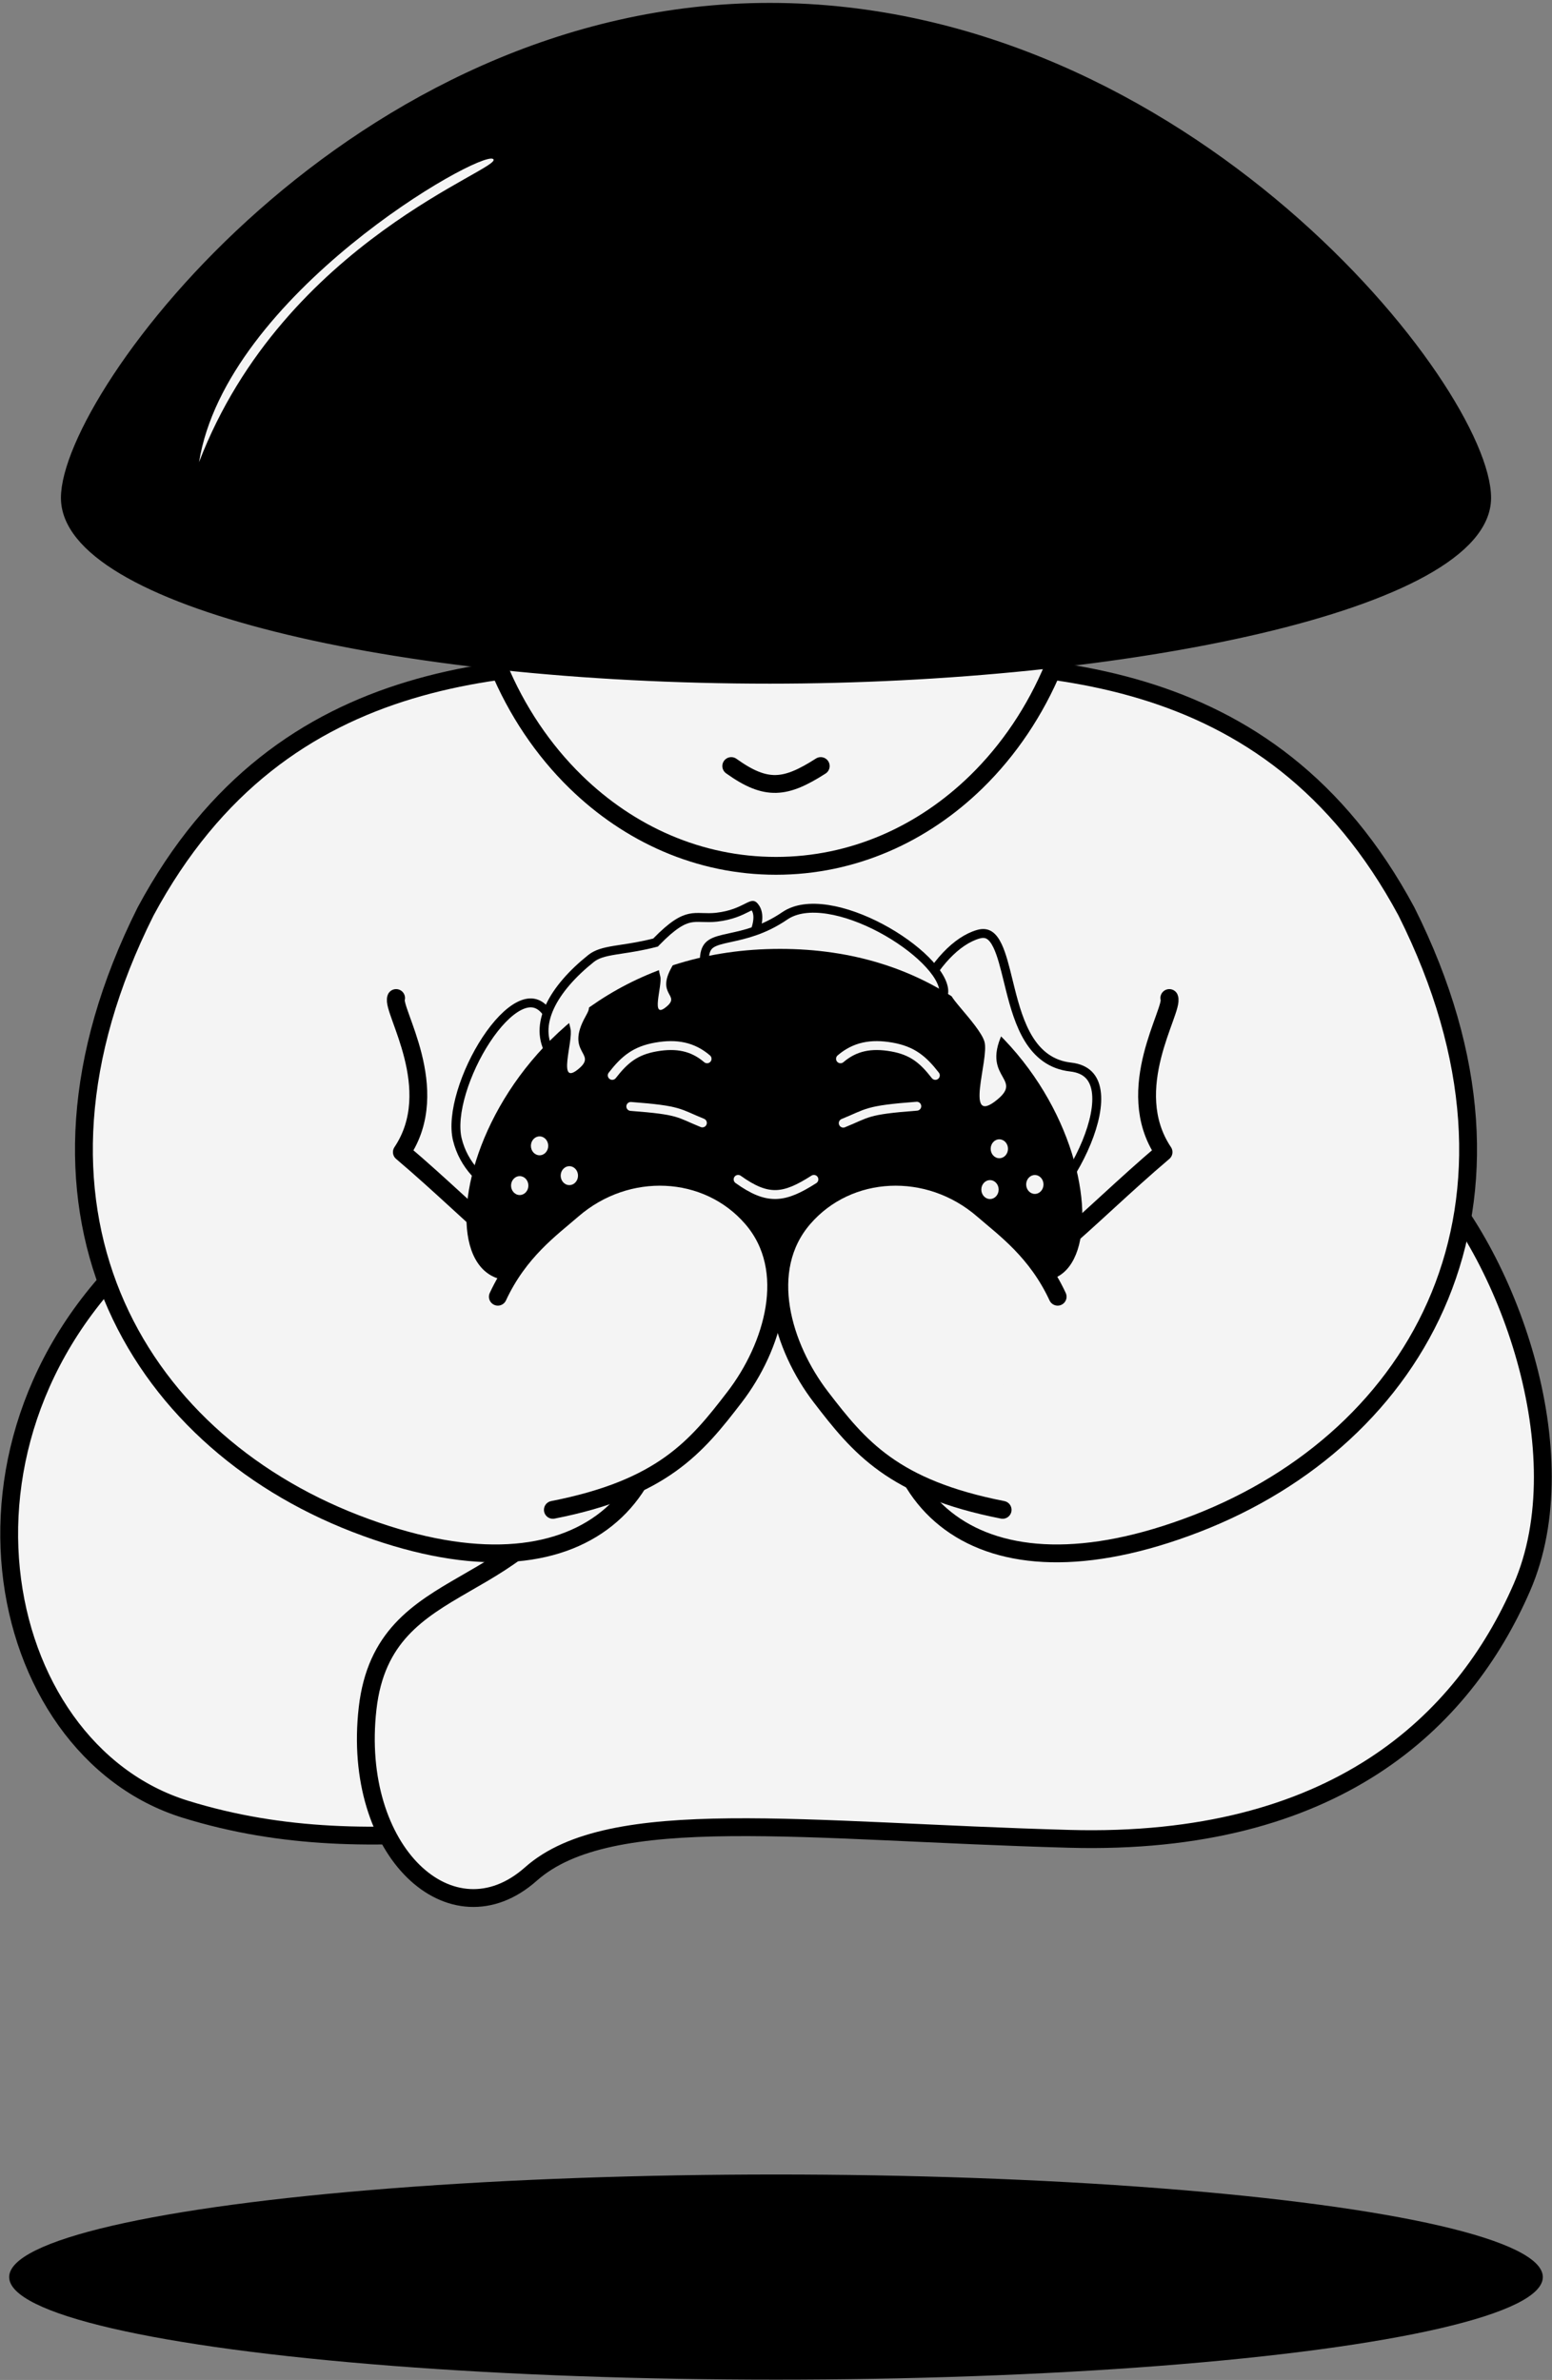 <svg width="422" height="647" viewBox="0 0 422 647" fill="none" xmlns="http://www.w3.org/2000/svg">
<rect x="0" y="0" width="422" height="647" fill="#808080" stroke="none"/>
<ellipse cx="211" cy="619.027" rx="208.504" ry="27.881" fill="black"/>
<path d="M43.25 334.822C-20.516 386.951 -2.734 475.413 50.404 491.851C103.543 508.288 153.31 491.851 223.713 487.829C294.115 483.808 318.559 495.674 324.803 442.876C328.372 412.696 266.436 339.013 192.464 313.149C137.029 293.766 70.566 312.492 43.25 334.822Z" fill="#F4F4F4" stroke="black" stroke-width="4.849" stroke-linecap="round"/>
<path d="M386.414 317.181C409.73 340.301 429.686 395.061 413.806 431.567C397.927 468.073 362.936 501.885 290.705 499.891C218.474 497.898 165.926 490.309 144.367 509.447C122.808 528.584 95.513 503.362 99.954 464.422C104.396 425.482 145.666 436.434 159.911 395.061" fill="#F4F4F4"/>
<path d="M386.414 317.181C409.73 340.301 429.686 395.061 413.806 431.567C397.927 468.073 362.936 501.885 290.705 499.891C218.474 497.898 165.926 490.309 144.367 509.447C122.808 528.584 95.513 503.362 99.954 464.422C104.396 425.482 145.666 436.434 159.911 395.061" stroke="black" stroke-width="4.849" stroke-linecap="round"/>
<path fill-rule="evenodd" clip-rule="evenodd" d="M211.002 270.766L179.01 361.606C187.489 407.671 156.926 437.491 96.676 414.185C36.427 390.879 -0.543 327.865 39.596 247.767C76.937 178.312 141.972 179.35 195.27 180.201C200.647 180.287 205.904 180.371 211.002 180.381C216.099 180.371 221.356 180.287 226.733 180.201C280.032 179.35 345.066 178.312 382.407 247.767C422.546 327.865 385.576 390.879 325.327 414.185C265.077 437.491 234.514 407.671 242.994 361.606L211.002 270.766Z" fill="#F4F4F4"/>
<path d="M179.01 361.606L176.625 362.045L176.508 361.41L176.723 360.801L179.01 361.606ZM211.002 270.766L208.715 269.961L211.002 263.468L213.288 269.961L211.002 270.766ZM96.676 414.185L97.551 411.924L96.676 414.185ZM39.596 247.767L37.428 246.681L37.444 246.65L37.461 246.619L39.596 247.767ZM195.27 180.201L195.309 177.777L195.27 180.201ZM211.002 180.381L211.006 182.805L210.997 182.805L211.002 180.381ZM226.733 180.201L226.694 177.777L226.733 180.201ZM382.407 247.767L384.543 246.619L384.559 246.65L384.575 246.681L382.407 247.767ZM325.327 414.185L324.452 411.924H324.452L325.327 414.185ZM242.994 361.606L245.28 360.801L245.495 361.41L245.378 362.045L242.994 361.606ZM176.723 360.801L208.715 269.961L213.288 271.572L181.296 362.411L176.723 360.801ZM97.551 411.924C127.319 423.439 149.034 421.552 162.187 411.951C175.28 402.396 180.766 384.539 176.625 362.045L181.394 361.167C185.733 384.738 180.177 404.824 165.046 415.868C149.975 426.868 126.283 428.237 95.802 416.446L97.551 411.924ZM41.763 248.853C21.954 288.384 21.285 323.426 32.734 351.354C44.198 379.321 67.945 400.471 97.551 411.924L95.802 416.446C65.158 404.593 40.295 382.583 28.247 353.193C16.183 323.762 17.099 287.249 37.428 246.681L41.763 248.853ZM195.232 182.625C168.517 182.199 139.316 181.752 112.149 189.941C85.125 198.087 60.074 214.799 41.731 248.915L37.461 246.619C56.459 211.281 82.596 193.784 110.749 185.298C138.759 176.855 168.725 177.353 195.309 177.777L195.232 182.625ZM210.997 182.805C205.88 182.796 200.605 182.711 195.232 182.625L195.309 177.777C200.689 177.863 205.929 177.947 211.006 177.956L210.997 182.805ZM210.997 177.956C216.074 177.947 221.314 177.863 226.694 177.777L226.772 182.625C221.398 182.711 216.124 182.796 211.006 182.805L210.997 177.956ZM226.694 177.777C253.278 177.353 283.244 176.855 311.254 185.298C339.407 193.784 365.544 211.281 384.543 246.619L380.272 248.915C361.93 214.799 336.879 198.087 309.854 189.941C282.687 181.752 253.486 182.199 226.772 182.625L226.694 177.777ZM384.575 246.681C404.904 287.249 405.821 323.762 393.756 353.193C381.708 382.583 356.845 404.593 326.202 416.446L324.452 411.924C354.059 400.471 377.805 379.321 389.269 351.354C400.718 323.426 400.049 288.384 380.24 248.853L384.575 246.681ZM326.202 416.446C295.72 428.237 272.028 426.868 256.957 415.868C241.826 404.824 236.27 384.738 240.609 361.167L245.378 362.045C241.237 384.539 246.724 402.396 259.816 411.951C272.969 421.552 294.684 423.439 324.452 411.924L326.202 416.446ZM240.707 362.411L208.715 271.572L213.288 269.961L245.28 360.801L240.707 362.411Z" fill="black"/>
<path d="M287.305 339.159C296.486 331.373 305.667 322.29 316.378 313.207C304.892 296.084 319.263 274.536 317.946 271.317" stroke="black" stroke-width="4.849" stroke-linecap="round" stroke-linejoin="round"/>
<path d="M138.343 339.159C129.162 331.373 119.981 322.29 109.27 313.207C120.756 296.084 106.385 274.536 107.701 271.317" stroke="black" stroke-width="4.849" stroke-linecap="round" stroke-linejoin="round"/>
<path d="M212.532 232.662C232.873 232.662 251.299 224.269 265.409 210.504C282.625 193.708 293.416 168.912 293.416 141.604C293.416 91.916 257.692 50.546 212.532 50.546C167.373 50.546 131.649 91.916 131.649 141.604C131.649 168.912 142.44 193.708 159.656 210.504C173.766 224.269 192.192 232.662 212.532 232.662Z" fill="#F4F4F4" stroke="#F4F4F4" stroke-width="2.424"/>
<path d="M211.002 235.381C231.95 235.381 250.926 226.738 265.457 212.562C283.188 195.264 294.3 169.728 294.3 141.604C294.3 90.432 257.51 47.827 211.002 47.827C164.493 47.827 127.703 90.432 127.703 141.604C127.703 169.728 138.816 195.264 156.546 212.562C171.077 226.738 190.054 235.381 211.002 235.381Z" fill="#F4F4F4" stroke="black" stroke-width="4.849"/>
<path d="M209.321 2C96.189 2 17.78 107.142 17.78 135.346C17.78 163.549 106.942 184.644 209.321 184.644C304.531 184.644 404.221 164.761 404.221 135.346C404.221 105.93 322.453 2 209.321 2Z" fill="black" stroke="black" stroke-width="2.424"/>
<path d="M54.12 125.648C77.291 65.273 137.703 45.64 134.07 43.216C130.436 40.792 61.432 80.127 54.12 125.648Z" fill="#F4F4F4"/>
<path d="M223.165 208.253C213.595 214.373 208.405 215.107 198.836 208.253" stroke="black" stroke-width="4.849" stroke-linecap="round" stroke-linejoin="round"/>
<ellipse cx="212.612" cy="317.846" rx="3.809" ry="5.545" fill="#F4F4F4"/>
<path d="M227.914 358.02C214.097 344.193 213.55 322.322 226.692 309.171C239.834 296.019 261.689 296.567 275.507 310.394C281.567 316.459 287.857 321.287 290.68 327.127C294.292 334.602 292.225 343.736 276.729 359.243C261.32 374.663 251.807 376.123 243.682 371.84C238.255 368.979 233.447 363.557 227.914 358.02Z" fill="#F4F4F4"/>
<path d="M291.111 290.077C293.377 290.329 294.955 291.101 296.034 292.182C297.116 293.266 297.785 294.752 298.066 296.597C298.636 300.338 297.574 305.341 295.431 310.562C293.302 315.749 290.173 320.987 286.806 325.134C283.397 329.335 279.907 332.215 277.106 333.006C271.299 334.645 264.906 332.223 259.223 326.538C253.558 320.871 248.768 312.105 246.273 301.566C243.81 291.166 245.72 280.078 249.826 271.14C253.96 262.139 260.166 255.623 266.03 253.968C267.342 253.597 268.277 253.774 269.033 254.258C269.841 254.776 270.573 255.73 271.255 257.163C272.395 259.561 273.209 262.87 274.124 266.595C274.316 267.377 274.513 268.178 274.719 268.993C275.877 273.587 277.29 278.529 279.721 282.467C282.182 286.454 285.729 289.477 291.111 290.077Z" fill="#F4F4F4" stroke="black" stroke-width="2.424"/>
<path d="M148.434 274.918C154.753 282.904 160.243 287.149 165.043 289.171C169.879 291.208 173.922 290.95 177.226 290.124C178.725 289.749 180.074 289.257 181.229 288.835C181.329 288.799 181.427 288.763 181.523 288.728C182.788 288.268 183.727 287.949 184.498 287.867C185.196 287.793 185.631 287.924 186.007 288.287C186.452 288.716 186.941 289.593 187.37 291.343C190.737 305.06 179.719 320.652 162.063 325.817C144.407 330.983 127.725 323.495 124.359 309.778C123.54 306.441 124.042 301.842 125.53 296.897C127.007 291.985 129.411 286.885 132.222 282.62C135.053 278.325 138.205 275.018 141.119 273.516C142.558 272.775 143.869 272.508 145.036 272.697C146.187 272.884 147.342 273.538 148.434 274.918Z" fill="#F4F4F4" stroke="black" stroke-width="2.424"/>
<path d="M217.905 271.603C224.059 279.405 229.407 283.557 234.084 285.538C238.798 287.534 242.738 287.286 245.958 286.482C247.417 286.117 248.731 285.637 249.854 285.227C249.951 285.192 250.046 285.157 250.14 285.123C251.371 284.674 252.279 284.366 253.024 284.287C253.694 284.216 254.108 284.343 254.467 284.691C254.895 285.105 255.37 285.955 255.789 287.663C259.07 301.036 248.381 316.225 231.226 321.244C214.071 326.263 197.858 318.944 194.576 305.571C193.778 302.32 194.261 297.838 195.703 293.016C197.136 288.226 199.468 283.254 202.197 279.097C204.946 274.91 208.005 271.692 210.83 270.234C212.223 269.515 213.49 269.258 214.616 269.442C215.727 269.624 216.845 270.259 217.905 271.603Z" fill="black" stroke="#F4F4F4" stroke-width="2.424"/>
<path d="M177.922 256.317L178.253 256.232L178.49 255.987C182.912 251.436 185.505 250.051 187.569 249.609C188.621 249.384 189.605 249.387 190.774 249.422C190.882 249.425 190.991 249.428 191.101 249.432C192.178 249.466 193.406 249.505 194.829 249.351L194.836 249.35C198.891 248.889 201.372 247.64 202.993 246.824C203.144 246.748 203.288 246.676 203.425 246.608C204.294 246.179 204.585 246.115 204.726 246.13L204.728 246.13C204.746 246.132 204.792 246.137 204.892 246.218C205.013 246.316 205.193 246.51 205.434 246.886C206.478 248.552 206.256 251.219 204.622 254.843C203.027 258.383 200.257 262.444 196.941 266.547C190.316 274.743 181.701 282.872 176.584 286.957C171.591 290.943 166.122 292.807 161.305 292.696C156.511 292.585 152.359 290.526 149.805 286.614C147.28 282.592 147.423 278.194 149.499 273.702C151.595 269.167 155.638 264.616 160.735 260.546C162.291 259.324 164.254 258.802 167.111 258.327C167.747 258.221 168.424 258.118 169.143 258.009C171.591 257.636 174.515 257.191 177.922 256.317Z" fill="#F4F4F4" stroke="black" stroke-width="2.424"/>
<path d="M256.622 269.41C256.667 271.339 255.205 273.029 251.919 274.466C248.699 275.873 244.183 276.815 239.186 277.451C231.95 278.372 223.984 278.622 217.895 278.814C215.569 278.887 213.517 278.952 211.885 279.042C200.876 279.649 191.75 271.777 191.511 261.68C191.45 259.122 191.978 257.845 192.728 257.075C193.531 256.248 194.799 255.765 196.803 255.284C197.365 255.149 197.969 255.018 198.612 254.878C202.439 254.046 207.624 252.919 213.407 248.967C216.311 246.984 220.385 246.502 225.059 247.22C229.71 247.934 234.786 249.814 239.508 252.324C244.228 254.832 248.533 257.938 251.656 261.054C253.217 262.611 254.46 264.149 255.313 265.592C256.172 267.044 256.596 268.332 256.622 269.41Z" fill="#F4F4F4" stroke="black" stroke-width="2.424"/>
<path d="M139.035 348.099C168.052 348.099 261.774 348.099 283.211 348.099C308.791 348.099 292.131 257.96 212.118 257.96C132.106 257.96 110.018 348.099 139.035 348.099Z" fill="black"/>
<path d="M221.301 320.618C213.198 325.8 208.803 326.422 200.7 320.618" stroke="#F4F4F4" stroke-width="2.424" stroke-linecap="round" stroke-linejoin="round"/>
<path d="M271.229 298.883C278.645 292.746 265.388 293.075 273.844 278.515C272.001 277.671 264.776 273.233 260.445 270.93C254.161 267.59 266.364 278.441 267.691 283.224C269.018 288.006 261.927 306.582 271.229 298.883Z" fill="#F4F4F4"/>
<path d="M181.313 273.596C185.056 270.386 178.365 270.558 182.633 262.942C183.827 260.812 183.499 260.751 181.313 259.546C178.141 257.799 178.857 262.903 179.527 265.405C180.197 267.906 176.617 277.623 181.313 273.596Z" fill="#F4F4F4"/>
<path d="M157.473 290.453C162.445 286.189 153.557 286.417 159.226 276.301C160.812 273.473 160.377 273.391 157.473 271.791C153.26 269.47 154.211 276.25 155.101 279.573C155.99 282.895 151.236 295.801 157.473 290.453Z" fill="#F4F4F4"/>
<path d="M146.712 314.072C148.013 314.072 149.067 312.921 149.067 311.501C149.067 310.081 148.013 308.93 146.712 308.93C145.412 308.93 144.357 310.081 144.357 311.501C144.357 312.921 145.412 314.072 146.712 314.072Z" fill="#F4F4F4"/>
<path d="M141.315 324.877C142.615 324.877 143.669 323.726 143.669 322.306C143.669 320.886 142.615 319.735 141.315 319.735C140.014 319.735 138.96 320.886 138.96 322.306C138.96 323.726 140.014 324.877 141.315 324.877Z" fill="#F4F4F4"/>
<path d="M271.727 314.872C273.027 314.872 274.081 313.721 274.081 312.301C274.081 310.881 273.027 309.73 271.727 309.73C270.426 309.73 269.372 310.881 269.372 312.301C269.372 313.721 270.426 314.872 271.727 314.872Z" fill="#F4F4F4"/>
<path d="M269.186 325.961C270.486 325.961 271.54 324.81 271.54 323.39C271.54 321.97 270.486 320.819 269.186 320.819C267.885 320.819 266.831 321.97 266.831 323.39C266.831 324.81 267.885 325.961 269.186 325.961Z" fill="#F4F4F4"/>
<path d="M281.379 324.57C282.68 324.57 283.734 323.419 283.734 321.999C283.734 320.579 282.68 319.428 281.379 319.428C280.079 319.428 279.024 320.579 279.024 321.999C279.024 323.419 280.079 324.57 281.379 324.57Z" fill="#F4F4F4"/>
<path d="M154.811 322.176C156.111 322.176 157.165 321.025 157.165 319.605C157.165 318.185 156.111 317.034 154.811 317.034C153.51 317.034 152.456 318.185 152.456 319.605C152.456 321.025 153.51 322.176 154.811 322.176Z" fill="#F4F4F4"/>
<path d="M267.312 328.715C252.539 315.916 230.701 316.938 218.535 330.999C206.369 345.061 213.165 363.428 223.256 379.635C232.36 389.416 242.403 402.341 248.427 404.739C256.137 407.809 257.687 393.931 272.032 377.351C286.296 360.865 287.069 351.265 282.217 343.462C278.977 338.251 273.227 333.841 267.312 328.715Z" fill="#F4F4F4"/>
<path d="M272.623 410.457C242.803 404.61 233.596 393.326 223.21 379.799C212.825 366.272 206.324 345.224 218.49 331.163C230.656 317.102 252.494 316.08 267.267 328.879C273.182 334.005 281.854 340.19 287.582 352.516" stroke="black" stroke-width="4.849" stroke-linecap="round"/>
<path d="M155.639 328.715C170.412 315.916 192.25 316.938 204.416 330.999C216.582 345.06 209.786 363.427 199.696 379.635C190.591 389.415 180.548 402.341 174.524 404.739C166.814 407.808 165.264 393.93 150.919 377.351C136.655 360.865 135.882 351.265 140.734 343.462C143.975 338.251 149.724 333.841 155.639 328.715Z" fill="#F4F4F4"/>
<path d="M150.329 410.457C180.149 404.61 189.356 393.326 199.742 379.799C210.128 366.272 216.628 345.224 204.462 331.163C192.296 317.102 170.458 316.08 155.686 328.879C149.77 334.005 141.098 340.189 135.37 352.516" stroke="black" stroke-width="4.849" stroke-linecap="round"/>
<path d="M249.279 300.729C235.34 301.781 236.126 302.562 229.29 305.33" stroke="#F4F4F4" stroke-width="2.424" stroke-linecap="round"/>
<path d="M171.523 300.79C185.09 301.815 184.325 302.575 190.979 305.269" stroke="#F4F4F4" stroke-width="2.424" stroke-linecap="round"/>
<path d="M166.474 292.348C169.854 287.996 172.769 285.604 178.367 284.625C183.964 283.647 188.359 284.496 192.258 287.838" stroke="#F4F4F4" stroke-width="2.424" stroke-linecap="round"/>
<path d="M254.326 292.348C250.946 287.996 248.031 285.604 242.433 284.625C236.835 283.647 232.441 284.496 228.542 287.838" stroke="#F4F4F4" stroke-width="2.424" stroke-linecap="round"/>
</svg>
